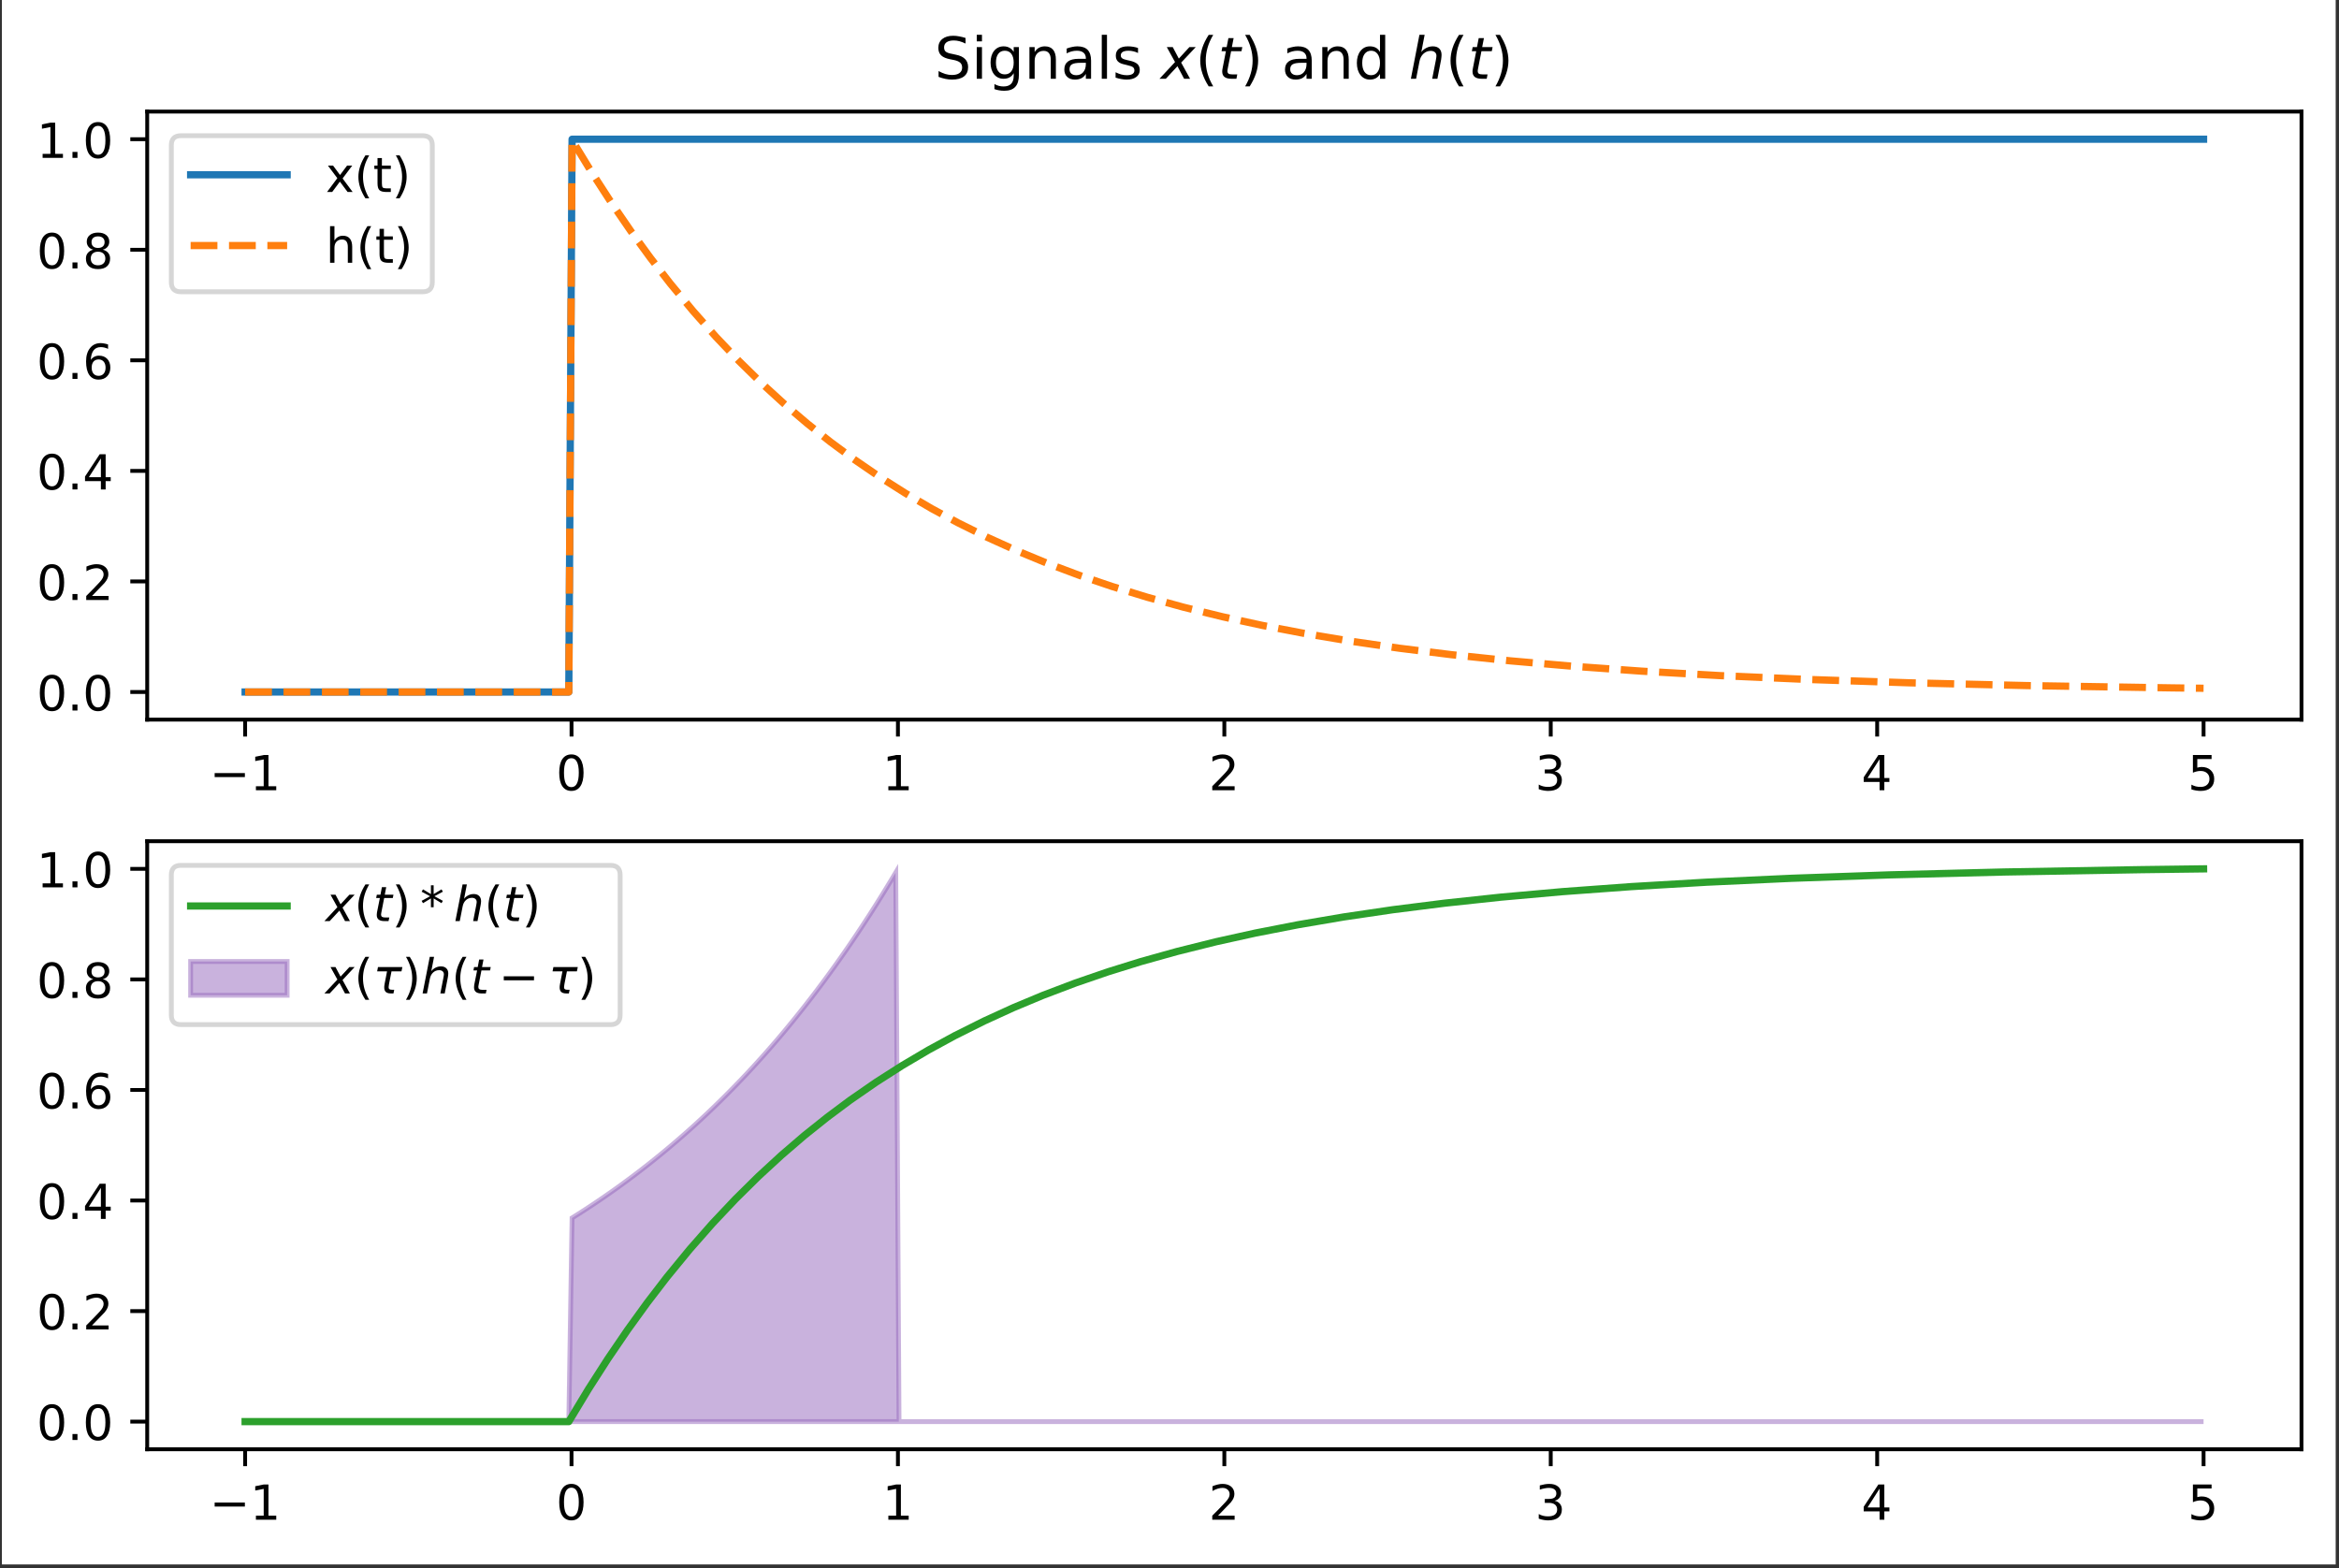 <?xml version="1.0" encoding="UTF-8"?>
<svg xmlns="http://www.w3.org/2000/svg" xmlns:xlink="http://www.w3.org/1999/xlink" width="483.706pt" height="324.272pt" viewBox="0 0 483.706 324.272" version="1.2">
<rect x="0" y="0" width="483.706" height="324.272" fill="#333333" stroke="none"/>
<defs>
<g>
<symbol overflow="visible" id="glyph0-0">
<path style="stroke:none;" d="M 0.5 1.766 L 0.5 -7.047 L 5.484 -7.047 L 5.484 1.766 Z M 1.062 1.203 L 4.938 1.203 L 4.938 -6.484 L 1.062 -6.484 Z M 1.062 1.203 "/>
</symbol>
<symbol overflow="visible" id="glyph0-1">
<path style="stroke:none;" d="M 1.062 -3.547 L 7.312 -3.547 L 7.312 -2.719 L 1.062 -2.719 Z M 1.062 -3.547 "/>
</symbol>
<symbol overflow="visible" id="glyph0-2">
<path style="stroke:none;" d="M 1.234 -0.828 L 2.844 -0.828 L 2.844 -6.375 L 1.094 -6.031 L 1.094 -6.922 L 2.844 -7.281 L 3.828 -7.281 L 3.828 -0.828 L 5.438 -0.828 L 5.438 0 L 1.234 0 Z M 1.234 -0.828 "/>
</symbol>
<symbol overflow="visible" id="glyph0-3">
<path style="stroke:none;" d="M 3.172 -6.625 C 2.66 -6.625 2.273 -6.375 2.016 -5.875 C 1.766 -5.383 1.641 -4.633 1.641 -3.625 C 1.641 -2.633 1.766 -1.891 2.016 -1.391 C 2.273 -0.891 2.66 -0.641 3.172 -0.641 C 3.68 -0.641 4.062 -0.891 4.312 -1.391 C 4.57 -1.891 4.703 -2.633 4.703 -3.625 C 4.703 -4.633 4.57 -5.383 4.312 -5.875 C 4.062 -6.375 3.68 -6.625 3.172 -6.625 Z M 3.172 -7.406 C 3.984 -7.406 4.602 -7.082 5.031 -6.438 C 5.469 -5.789 5.688 -4.852 5.688 -3.625 C 5.688 -2.406 5.469 -1.473 5.031 -0.828 C 4.602 -0.18 3.984 0.141 3.172 0.141 C 2.359 0.141 1.734 -0.18 1.297 -0.828 C 0.867 -1.473 0.656 -2.406 0.656 -3.625 C 0.656 -4.852 0.867 -5.789 1.297 -6.438 C 1.734 -7.082 2.359 -7.406 3.172 -7.406 Z M 3.172 -7.406 "/>
</symbol>
<symbol overflow="visible" id="glyph0-4">
<path style="stroke:none;" d="M 1.922 -0.828 L 5.359 -0.828 L 5.359 0 L 0.734 0 L 0.734 -0.828 C 1.109 -1.211 1.617 -1.727 2.266 -2.375 C 2.91 -3.031 3.312 -3.453 3.469 -3.641 C 3.789 -3.992 4.016 -4.297 4.141 -4.547 C 4.266 -4.797 4.328 -5.035 4.328 -5.266 C 4.328 -5.648 4.191 -5.961 3.922 -6.203 C 3.648 -6.453 3.297 -6.578 2.859 -6.578 C 2.547 -6.578 2.219 -6.523 1.875 -6.422 C 1.531 -6.316 1.164 -6.156 0.781 -5.938 L 0.781 -6.922 C 1.176 -7.086 1.547 -7.207 1.891 -7.281 C 2.234 -7.363 2.551 -7.406 2.844 -7.406 C 3.594 -7.406 4.191 -7.219 4.641 -6.844 C 5.086 -6.469 5.312 -5.961 5.312 -5.328 C 5.312 -5.035 5.254 -4.754 5.141 -4.484 C 5.035 -4.211 4.832 -3.895 4.531 -3.531 C 4.445 -3.438 4.188 -3.164 3.75 -2.719 C 3.32 -2.27 2.711 -1.641 1.922 -0.828 Z M 1.922 -0.828 "/>
</symbol>
<symbol overflow="visible" id="glyph0-5">
<path style="stroke:none;" d="M 4.047 -3.922 C 4.523 -3.816 4.895 -3.602 5.156 -3.281 C 5.414 -2.969 5.547 -2.578 5.547 -2.109 C 5.547 -1.391 5.301 -0.832 4.812 -0.438 C 4.32 -0.051 3.617 0.141 2.703 0.141 C 2.398 0.141 2.086 0.109 1.766 0.047 C 1.441 -0.004 1.109 -0.094 0.766 -0.219 L 0.766 -1.172 C 1.035 -1.016 1.332 -0.895 1.656 -0.812 C 1.977 -0.727 2.316 -0.688 2.672 -0.688 C 3.297 -0.688 3.77 -0.805 4.094 -1.047 C 4.414 -1.297 4.578 -1.648 4.578 -2.109 C 4.578 -2.547 4.426 -2.883 4.125 -3.125 C 3.82 -3.363 3.398 -3.484 2.859 -3.484 L 2.016 -3.484 L 2.016 -4.297 L 2.906 -4.297 C 3.383 -4.297 3.754 -4.391 4.016 -4.578 C 4.273 -4.773 4.406 -5.055 4.406 -5.422 C 4.406 -5.797 4.27 -6.082 4 -6.281 C 3.738 -6.477 3.359 -6.578 2.859 -6.578 C 2.598 -6.578 2.312 -6.547 2 -6.484 C 1.688 -6.43 1.348 -6.344 0.984 -6.219 L 0.984 -7.094 C 1.359 -7.195 1.707 -7.273 2.031 -7.328 C 2.352 -7.379 2.66 -7.406 2.953 -7.406 C 3.703 -7.406 4.289 -7.234 4.719 -6.891 C 5.156 -6.555 5.375 -6.102 5.375 -5.531 C 5.375 -5.125 5.258 -4.781 5.031 -4.5 C 4.801 -4.219 4.473 -4.023 4.047 -3.922 Z M 4.047 -3.922 "/>
</symbol>
<symbol overflow="visible" id="glyph0-6">
<path style="stroke:none;" d="M 3.766 -6.422 L 1.281 -2.531 L 3.766 -2.531 Z M 3.516 -7.281 L 4.75 -7.281 L 4.75 -2.531 L 5.797 -2.531 L 5.797 -1.719 L 4.75 -1.719 L 4.75 0 L 3.766 0 L 3.766 -1.719 L 0.484 -1.719 L 0.484 -2.672 Z M 3.516 -7.281 "/>
</symbol>
<symbol overflow="visible" id="glyph0-7">
<path style="stroke:none;" d="M 1.078 -7.281 L 4.938 -7.281 L 4.938 -6.453 L 1.984 -6.453 L 1.984 -4.672 C 2.117 -4.711 2.258 -4.742 2.406 -4.766 C 2.551 -4.797 2.695 -4.812 2.844 -4.812 C 3.656 -4.812 4.297 -4.586 4.766 -4.141 C 5.242 -3.691 5.484 -3.086 5.484 -2.328 C 5.484 -1.547 5.238 -0.938 4.75 -0.5 C 4.258 -0.07 3.57 0.141 2.688 0.141 C 2.383 0.141 2.07 0.113 1.75 0.062 C 1.438 0.008 1.109 -0.066 0.766 -0.172 L 0.766 -1.156 C 1.055 -1 1.359 -0.879 1.672 -0.797 C 1.984 -0.723 2.316 -0.688 2.672 -0.688 C 3.234 -0.688 3.676 -0.832 4 -1.125 C 4.332 -1.426 4.5 -1.828 4.5 -2.328 C 4.5 -2.836 4.332 -3.238 4 -3.531 C 3.676 -3.832 3.234 -3.984 2.672 -3.984 C 2.398 -3.984 2.133 -3.953 1.875 -3.891 C 1.613 -3.836 1.348 -3.75 1.078 -3.625 Z M 1.078 -7.281 "/>
</symbol>
<symbol overflow="visible" id="glyph0-8">
<path style="stroke:none;" d="M 1.062 -1.234 L 2.094 -1.234 L 2.094 0 L 1.062 0 Z M 1.062 -1.234 "/>
</symbol>
<symbol overflow="visible" id="glyph0-9">
<path style="stroke:none;" d="M 3.297 -4.031 C 2.848 -4.031 2.492 -3.879 2.234 -3.578 C 1.984 -3.273 1.859 -2.859 1.859 -2.328 C 1.859 -1.805 1.984 -1.395 2.234 -1.094 C 2.492 -0.789 2.848 -0.641 3.297 -0.641 C 3.734 -0.641 4.082 -0.789 4.344 -1.094 C 4.602 -1.395 4.734 -1.805 4.734 -2.328 C 4.734 -2.859 4.602 -3.273 4.344 -3.578 C 4.082 -3.879 3.734 -4.031 3.297 -4.031 Z M 5.25 -7.125 L 5.25 -6.219 C 5 -6.332 4.75 -6.422 4.5 -6.484 C 4.25 -6.547 4 -6.578 3.75 -6.578 C 3.102 -6.578 2.609 -6.359 2.266 -5.922 C 1.922 -5.484 1.723 -4.82 1.672 -3.938 C 1.867 -4.219 2.109 -4.43 2.391 -4.578 C 2.68 -4.734 3.004 -4.812 3.359 -4.812 C 4.086 -4.812 4.66 -4.586 5.078 -4.141 C 5.504 -3.703 5.719 -3.098 5.719 -2.328 C 5.719 -1.586 5.492 -0.988 5.047 -0.531 C 4.609 -0.082 4.023 0.141 3.297 0.141 C 2.453 0.141 1.805 -0.18 1.359 -0.828 C 0.922 -1.473 0.703 -2.406 0.703 -3.625 C 0.703 -4.781 0.973 -5.695 1.516 -6.375 C 2.055 -7.062 2.789 -7.406 3.719 -7.406 C 3.957 -7.406 4.203 -7.379 4.453 -7.328 C 4.711 -7.285 4.977 -7.219 5.25 -7.125 Z M 5.25 -7.125 "/>
</symbol>
<symbol overflow="visible" id="glyph0-10">
<path style="stroke:none;" d="M 3.172 -3.453 C 2.703 -3.453 2.332 -3.328 2.062 -3.078 C 1.801 -2.828 1.672 -2.484 1.672 -2.047 C 1.672 -1.609 1.801 -1.266 2.062 -1.016 C 2.332 -0.766 2.703 -0.641 3.172 -0.641 C 3.641 -0.641 4.008 -0.766 4.281 -1.016 C 4.551 -1.266 4.688 -1.609 4.688 -2.047 C 4.688 -2.484 4.551 -2.828 4.281 -3.078 C 4.008 -3.328 3.641 -3.453 3.172 -3.453 Z M 2.188 -3.875 C 1.77 -3.977 1.441 -4.176 1.203 -4.469 C 0.961 -4.758 0.844 -5.113 0.844 -5.531 C 0.844 -6.102 1.051 -6.555 1.469 -6.891 C 1.883 -7.234 2.453 -7.406 3.172 -7.406 C 3.898 -7.406 4.469 -7.234 4.875 -6.891 C 5.289 -6.555 5.5 -6.102 5.5 -5.531 C 5.5 -5.113 5.379 -4.758 5.141 -4.469 C 4.91 -4.176 4.582 -3.977 4.156 -3.875 C 4.633 -3.758 5.004 -3.539 5.266 -3.219 C 5.535 -2.906 5.672 -2.516 5.672 -2.047 C 5.672 -1.336 5.453 -0.797 5.016 -0.422 C 4.586 -0.047 3.973 0.141 3.172 0.141 C 2.367 0.141 1.75 -0.047 1.312 -0.422 C 0.883 -0.797 0.672 -1.336 0.672 -2.047 C 0.672 -2.516 0.805 -2.906 1.078 -3.219 C 1.348 -3.539 1.719 -3.758 2.188 -3.875 Z M 1.828 -5.438 C 1.828 -5.051 1.941 -4.754 2.172 -4.547 C 2.41 -4.336 2.742 -4.234 3.172 -4.234 C 3.598 -4.234 3.93 -4.336 4.172 -4.547 C 4.41 -4.754 4.531 -5.051 4.531 -5.438 C 4.531 -5.812 4.41 -6.102 4.172 -6.312 C 3.93 -6.52 3.598 -6.625 3.172 -6.625 C 2.742 -6.625 2.41 -6.52 2.172 -6.312 C 1.941 -6.102 1.828 -5.812 1.828 -5.438 Z M 1.828 -5.438 "/>
</symbol>
<symbol overflow="visible" id="glyph0-11">
<path style="stroke:none;" d="M 5.484 -5.453 L 3.5 -2.797 L 5.578 0 L 4.531 0 L 2.938 -2.141 L 1.344 0 L 0.281 0 L 2.406 -2.859 L 0.469 -5.453 L 1.531 -5.453 L 2.969 -3.516 L 4.422 -5.453 Z M 5.484 -5.453 "/>
</symbol>
<symbol overflow="visible" id="glyph0-12">
<path style="stroke:none;" d="M 3.094 -7.578 C 2.656 -6.828 2.332 -6.086 2.125 -5.359 C 1.914 -4.629 1.812 -3.891 1.812 -3.141 C 1.812 -2.391 1.914 -1.645 2.125 -0.906 C 2.344 -0.164 2.664 0.57 3.094 1.312 L 2.312 1.312 C 1.82 0.551 1.457 -0.195 1.219 -0.938 C 0.977 -1.676 0.859 -2.41 0.859 -3.141 C 0.859 -3.859 0.977 -4.582 1.219 -5.312 C 1.457 -6.051 1.82 -6.805 2.312 -7.578 Z M 3.094 -7.578 "/>
</symbol>
<symbol overflow="visible" id="glyph0-13">
<path style="stroke:none;" d="M 1.828 -7.016 L 1.828 -5.453 L 3.672 -5.453 L 3.672 -4.766 L 1.828 -4.766 L 1.828 -1.797 C 1.828 -1.348 1.883 -1.062 2 -0.938 C 2.125 -0.812 2.375 -0.75 2.75 -0.75 L 3.672 -0.75 L 3.672 0 L 2.75 0 C 2.062 0 1.582 -0.129 1.312 -0.391 C 1.051 -0.648 0.922 -1.117 0.922 -1.797 L 0.922 -4.766 L 0.266 -4.766 L 0.266 -5.453 L 0.922 -5.453 L 0.922 -7.016 Z M 1.828 -7.016 "/>
</symbol>
<symbol overflow="visible" id="glyph0-14">
<path style="stroke:none;" d="M 0.797 -7.578 L 1.578 -7.578 C 2.066 -6.805 2.43 -6.051 2.672 -5.312 C 2.91 -4.582 3.031 -3.859 3.031 -3.141 C 3.031 -2.41 2.91 -1.676 2.672 -0.938 C 2.43 -0.195 2.066 0.551 1.578 1.312 L 0.797 1.312 C 1.234 0.57 1.555 -0.164 1.766 -0.906 C 1.984 -1.645 2.094 -2.391 2.094 -3.141 C 2.094 -3.891 1.984 -4.629 1.766 -5.359 C 1.555 -6.086 1.234 -6.828 0.797 -7.578 Z M 0.797 -7.578 "/>
</symbol>
<symbol overflow="visible" id="glyph0-15">
<path style="stroke:none;" d="M 5.484 -3.297 L 5.484 0 L 4.578 0 L 4.578 -3.266 C 4.578 -3.785 4.477 -4.172 4.281 -4.422 C 4.082 -4.68 3.781 -4.812 3.375 -4.812 C 2.883 -4.812 2.5 -4.656 2.219 -4.344 C 1.945 -4.039 1.812 -3.625 1.812 -3.094 L 1.812 0 L 0.906 0 L 0.906 -7.578 L 1.812 -7.578 L 1.812 -4.609 C 2.02 -4.941 2.27 -5.188 2.562 -5.344 C 2.852 -5.508 3.191 -5.594 3.578 -5.594 C 4.203 -5.594 4.676 -5.395 5 -5 C 5.32 -4.613 5.484 -4.047 5.484 -3.297 Z M 5.484 -3.297 "/>
</symbol>
<symbol overflow="visible" id="glyph0-16">
<path style="stroke:none;" d="M 4.688 -6.078 L 2.938 -5.141 L 4.688 -4.188 L 4.406 -3.703 L 2.781 -4.688 L 2.781 -2.859 L 2.219 -2.859 L 2.219 -4.688 L 0.578 -3.703 L 0.297 -4.188 L 2.047 -5.141 L 0.297 -6.078 L 0.578 -6.562 L 2.219 -5.578 L 2.219 -7.406 L 2.781 -7.406 L 2.781 -5.578 L 4.406 -6.562 Z M 4.688 -6.078 "/>
</symbol>
<symbol overflow="visible" id="glyph1-0">
<path style="stroke:none;" d="M 0.594 2.109 L 0.594 -8.438 L 6.578 -8.438 L 6.578 2.109 Z M 1.266 1.453 L 5.922 1.453 L 5.922 -7.766 L 1.266 -7.766 Z M 1.266 1.453 "/>
</symbol>
<symbol overflow="visible" id="glyph1-1">
<path style="stroke:none;" d="M 6.406 -8.438 L 6.406 -7.281 C 5.957 -7.5 5.535 -7.66 5.141 -7.766 C 4.742 -7.867 4.359 -7.922 3.984 -7.922 C 3.336 -7.922 2.836 -7.797 2.484 -7.547 C 2.141 -7.297 1.969 -6.941 1.969 -6.484 C 1.969 -6.098 2.082 -5.805 2.312 -5.609 C 2.551 -5.41 2.992 -5.254 3.641 -5.141 L 4.359 -4.984 C 5.234 -4.816 5.879 -4.52 6.297 -4.094 C 6.723 -3.676 6.938 -3.113 6.938 -2.406 C 6.938 -1.562 6.648 -0.922 6.078 -0.484 C 5.516 -0.047 4.688 0.172 3.594 0.172 C 3.176 0.172 2.734 0.125 2.266 0.031 C 1.805 -0.062 1.328 -0.203 0.828 -0.391 L 0.828 -1.594 C 1.305 -1.332 1.773 -1.129 2.234 -0.984 C 2.691 -0.848 3.145 -0.781 3.594 -0.781 C 4.258 -0.781 4.773 -0.91 5.141 -1.172 C 5.516 -1.441 5.703 -1.82 5.703 -2.312 C 5.703 -2.75 5.566 -3.086 5.297 -3.328 C 5.035 -3.566 4.609 -3.75 4.016 -3.875 L 3.297 -4.016 C 2.41 -4.18 1.77 -4.453 1.375 -4.828 C 0.977 -5.203 0.781 -5.723 0.781 -6.391 C 0.781 -7.16 1.051 -7.77 1.594 -8.219 C 2.145 -8.664 2.895 -8.891 3.844 -8.891 C 4.258 -8.891 4.676 -8.848 5.094 -8.766 C 5.52 -8.691 5.957 -8.582 6.406 -8.438 Z M 6.406 -8.438 "/>
</symbol>
<symbol overflow="visible" id="glyph1-2">
<path style="stroke:none;" d="M 1.125 -6.547 L 2.203 -6.547 L 2.203 0 L 1.125 0 Z M 1.125 -9.094 L 2.203 -9.094 L 2.203 -7.734 L 1.125 -7.734 Z M 1.125 -9.094 "/>
</symbol>
<symbol overflow="visible" id="glyph1-3">
<path style="stroke:none;" d="M 5.438 -3.344 C 5.438 -4.125 5.273 -4.727 4.953 -5.156 C 4.629 -5.582 4.176 -5.797 3.594 -5.797 C 3.02 -5.797 2.57 -5.582 2.25 -5.156 C 1.926 -4.727 1.766 -4.125 1.766 -3.344 C 1.766 -2.57 1.926 -1.973 2.25 -1.547 C 2.57 -1.117 3.02 -0.906 3.594 -0.906 C 4.176 -0.906 4.629 -1.117 4.953 -1.547 C 5.273 -1.973 5.438 -2.57 5.438 -3.344 Z M 6.516 -0.812 C 6.516 0.301 6.266 1.129 5.766 1.672 C 5.273 2.211 4.52 2.484 3.5 2.484 C 3.113 2.484 2.754 2.453 2.422 2.391 C 2.086 2.336 1.766 2.254 1.453 2.141 L 1.453 1.094 C 1.766 1.27 2.07 1.395 2.375 1.469 C 2.688 1.551 3.004 1.594 3.328 1.594 C 4.035 1.594 4.562 1.41 4.906 1.047 C 5.258 0.68 5.438 0.125 5.438 -0.625 L 5.438 -1.156 C 5.219 -0.77 4.93 -0.477 4.578 -0.281 C 4.234 -0.094 3.82 0 3.344 0 C 2.539 0 1.891 -0.301 1.391 -0.906 C 0.898 -1.52 0.656 -2.332 0.656 -3.344 C 0.656 -4.363 0.898 -5.176 1.391 -5.781 C 1.891 -6.395 2.539 -6.703 3.344 -6.703 C 3.82 -6.703 4.234 -6.602 4.578 -6.406 C 4.93 -6.219 5.219 -5.93 5.438 -5.547 L 5.438 -6.547 L 6.516 -6.547 Z M 6.516 -0.812 "/>
</symbol>
<symbol overflow="visible" id="glyph1-4">
<path style="stroke:none;" d="M 6.562 -3.953 L 6.562 0 L 5.5 0 L 5.5 -3.922 C 5.5 -4.535 5.375 -4.992 5.125 -5.297 C 4.883 -5.609 4.523 -5.766 4.047 -5.766 C 3.461 -5.766 3.004 -5.578 2.672 -5.203 C 2.336 -4.836 2.172 -4.336 2.172 -3.703 L 2.172 0 L 1.094 0 L 1.094 -6.547 L 2.172 -6.547 L 2.172 -5.531 C 2.422 -5.926 2.719 -6.219 3.062 -6.406 C 3.414 -6.602 3.82 -6.703 4.281 -6.703 C 5.031 -6.703 5.598 -6.469 5.984 -6 C 6.367 -5.539 6.562 -4.859 6.562 -3.953 Z M 6.562 -3.953 "/>
</symbol>
<symbol overflow="visible" id="glyph1-5">
<path style="stroke:none;" d="M 4.109 -3.297 C 3.234 -3.297 2.629 -3.191 2.297 -2.984 C 1.961 -2.785 1.797 -2.445 1.797 -1.969 C 1.797 -1.594 1.922 -1.289 2.172 -1.062 C 2.422 -0.844 2.766 -0.734 3.203 -0.734 C 3.797 -0.734 4.27 -0.941 4.625 -1.359 C 4.988 -1.785 5.172 -2.348 5.172 -3.047 L 5.172 -3.297 Z M 6.25 -3.734 L 6.25 0 L 5.172 0 L 5.172 -1 C 4.922 -0.594 4.613 -0.297 4.25 -0.109 C 3.883 0.078 3.438 0.172 2.906 0.172 C 2.238 0.172 1.707 -0.016 1.312 -0.391 C 0.914 -0.766 0.719 -1.27 0.719 -1.906 C 0.719 -2.645 0.961 -3.195 1.453 -3.562 C 1.953 -3.938 2.691 -4.125 3.672 -4.125 L 5.172 -4.125 L 5.172 -4.234 C 5.172 -4.734 5.008 -5.117 4.688 -5.391 C 4.363 -5.66 3.906 -5.797 3.312 -5.797 C 2.938 -5.797 2.57 -5.75 2.219 -5.656 C 1.863 -5.562 1.523 -5.426 1.203 -5.25 L 1.203 -6.25 C 1.586 -6.395 1.969 -6.504 2.344 -6.578 C 2.719 -6.66 3.078 -6.703 3.422 -6.703 C 4.367 -6.703 5.078 -6.457 5.547 -5.969 C 6.016 -5.477 6.25 -4.734 6.25 -3.734 Z M 6.25 -3.734 "/>
</symbol>
<symbol overflow="visible" id="glyph1-6">
<path style="stroke:none;" d="M 1.125 -9.094 L 2.203 -9.094 L 2.203 0 L 1.125 0 Z M 1.125 -9.094 "/>
</symbol>
<symbol overflow="visible" id="glyph1-7">
<path style="stroke:none;" d="M 5.297 -6.359 L 5.297 -5.328 C 4.992 -5.484 4.676 -5.598 4.344 -5.672 C 4.02 -5.754 3.688 -5.797 3.344 -5.797 C 2.801 -5.797 2.395 -5.711 2.125 -5.547 C 1.863 -5.391 1.734 -5.148 1.734 -4.828 C 1.734 -4.578 1.828 -4.379 2.016 -4.234 C 2.211 -4.086 2.598 -3.953 3.172 -3.828 L 3.547 -3.75 C 4.305 -3.582 4.848 -3.348 5.172 -3.047 C 5.492 -2.754 5.656 -2.344 5.656 -1.812 C 5.656 -1.195 5.41 -0.711 4.922 -0.359 C 4.441 -0.004 3.785 0.172 2.953 0.172 C 2.598 0.172 2.227 0.133 1.844 0.062 C 1.469 0 1.07 -0.098 0.656 -0.234 L 0.656 -1.344 C 1.051 -1.145 1.441 -0.992 1.828 -0.891 C 2.211 -0.785 2.594 -0.734 2.969 -0.734 C 3.477 -0.734 3.867 -0.816 4.141 -0.984 C 4.41 -1.16 4.547 -1.406 4.547 -1.719 C 4.547 -2.008 4.445 -2.234 4.25 -2.391 C 4.051 -2.547 3.617 -2.695 2.953 -2.844 L 2.578 -2.938 C 1.91 -3.07 1.43 -3.285 1.141 -3.578 C 0.848 -3.867 0.703 -4.27 0.703 -4.781 C 0.703 -5.395 0.914 -5.867 1.344 -6.203 C 1.781 -6.535 2.398 -6.703 3.203 -6.703 C 3.598 -6.703 3.973 -6.672 4.328 -6.609 C 4.68 -6.555 5.004 -6.473 5.297 -6.359 Z M 5.297 -6.359 "/>
</symbol>
<symbol overflow="visible" id="glyph1-8">
<path style="stroke:none;" d=""/>
</symbol>
<symbol overflow="visible" id="glyph1-9">
<path style="stroke:none;" d="M 3.719 -9.078 C 3.188 -8.18 2.797 -7.297 2.547 -6.422 C 2.297 -5.547 2.172 -4.656 2.172 -3.75 C 2.172 -2.852 2.297 -1.961 2.547 -1.078 C 2.805 -0.203 3.195 0.68 3.719 1.578 L 2.781 1.578 C 2.195 0.66 1.758 -0.238 1.469 -1.125 C 1.176 -2.008 1.031 -2.883 1.031 -3.75 C 1.031 -4.625 1.172 -5.5 1.453 -6.375 C 1.742 -7.258 2.188 -8.16 2.781 -9.078 Z M 3.719 -9.078 "/>
</symbol>
<symbol overflow="visible" id="glyph1-10">
<path style="stroke:none;" d="M 0.953 -9.078 L 1.891 -9.078 C 2.473 -8.16 2.91 -7.258 3.203 -6.375 C 3.492 -5.5 3.641 -4.625 3.641 -3.75 C 3.641 -2.883 3.492 -2.008 3.203 -1.125 C 2.91 -0.238 2.473 0.66 1.891 1.578 L 0.953 1.578 C 1.473 0.68 1.859 -0.203 2.109 -1.078 C 2.367 -1.961 2.5 -2.852 2.5 -3.75 C 2.5 -4.656 2.367 -5.547 2.109 -6.422 C 1.859 -7.297 1.473 -8.18 0.953 -9.078 Z M 0.953 -9.078 "/>
</symbol>
<symbol overflow="visible" id="glyph1-11">
<path style="stroke:none;" d="M 5.438 -5.547 L 5.438 -9.094 L 6.516 -9.094 L 6.516 0 L 5.438 0 L 5.438 -0.984 C 5.207 -0.586 4.922 -0.297 4.578 -0.109 C 4.234 0.078 3.82 0.172 3.344 0.172 C 2.551 0.172 1.906 -0.141 1.406 -0.766 C 0.906 -1.398 0.656 -2.234 0.656 -3.266 C 0.656 -4.297 0.906 -5.125 1.406 -5.75 C 1.906 -6.383 2.551 -6.703 3.344 -6.703 C 3.82 -6.703 4.234 -6.609 4.578 -6.422 C 4.922 -6.234 5.207 -5.941 5.438 -5.547 Z M 1.766 -3.266 C 1.766 -2.473 1.926 -1.852 2.25 -1.406 C 2.582 -0.957 3.031 -0.734 3.594 -0.734 C 4.164 -0.734 4.613 -0.957 4.938 -1.406 C 5.27 -1.852 5.438 -2.473 5.438 -3.266 C 5.438 -4.055 5.27 -4.676 4.938 -5.125 C 4.613 -5.57 4.164 -5.797 3.594 -5.797 C 3.031 -5.797 2.582 -5.57 2.25 -5.125 C 1.926 -4.676 1.766 -4.055 1.766 -3.266 Z M 1.766 -3.266 "/>
</symbol>
<symbol overflow="visible" id="glyph2-0">
<path style="stroke:none;" d="M 0.594 2.109 L 0.594 -8.438 L 6.578 -8.438 L 6.578 2.109 Z M 1.266 1.453 L 5.922 1.453 L 5.922 -7.766 L 1.266 -7.766 Z M 1.266 1.453 "/>
</symbol>
<symbol overflow="visible" id="glyph2-1">
<path style="stroke:none;" d="M 7.188 -6.547 L 4.172 -3.344 L 6.016 0 L 4.781 0 L 3.406 -2.594 L 1 0 L -0.312 0 L 2.906 -3.453 L 1.203 -6.547 L 2.438 -6.547 L 3.688 -4.172 L 5.875 -6.547 Z M 7.188 -6.547 "/>
</symbol>
<symbol overflow="visible" id="glyph2-2">
<path style="stroke:none;" d="M 5.062 -6.547 L 4.891 -5.703 L 2.75 -5.703 L 2.062 -2.156 C 2.031 -2.02 2.008 -1.906 2 -1.812 C 1.988 -1.727 1.984 -1.66 1.984 -1.609 C 1.984 -1.359 2.055 -1.176 2.203 -1.062 C 2.359 -0.957 2.602 -0.906 2.938 -0.906 L 4.016 -0.906 L 3.844 0 L 2.812 0 C 2.176 0 1.695 -0.125 1.375 -0.375 C 1.062 -0.625 0.906 -1 0.906 -1.5 C 0.906 -1.594 0.91 -1.691 0.922 -1.797 C 0.941 -1.91 0.961 -2.031 0.984 -2.156 L 1.672 -5.703 L 0.766 -5.703 L 0.938 -6.547 L 1.828 -6.547 L 2.188 -8.406 L 3.266 -8.406 L 2.906 -6.547 Z M 5.062 -6.547 "/>
</symbol>
<symbol overflow="visible" id="glyph2-3">
<path style="stroke:none;" d="M 6.672 -3.953 L 5.906 0 L 4.828 0 L 5.594 -3.906 C 5.625 -4.094 5.648 -4.254 5.672 -4.391 C 5.691 -4.535 5.703 -4.648 5.703 -4.734 C 5.703 -5.055 5.598 -5.305 5.391 -5.484 C 5.18 -5.672 4.891 -5.766 4.516 -5.766 C 3.941 -5.766 3.441 -5.566 3.016 -5.172 C 2.598 -4.785 2.328 -4.27 2.203 -3.625 L 1.5 0 L 0.422 0 L 2.188 -9.094 L 3.266 -9.094 L 2.578 -5.516 C 2.848 -5.879 3.191 -6.164 3.609 -6.375 C 4.035 -6.594 4.484 -6.703 4.953 -6.703 C 5.535 -6.703 5.984 -6.547 6.297 -6.234 C 6.609 -5.922 6.766 -5.484 6.766 -4.922 C 6.766 -4.773 6.754 -4.625 6.734 -4.469 C 6.723 -4.312 6.703 -4.141 6.672 -3.953 Z M 6.672 -3.953 "/>
</symbol>
<symbol overflow="visible" id="glyph3-0">
<path style="stroke:none;" d="M 0.5 1.766 L 0.5 -7.047 L 5.484 -7.047 L 5.484 1.766 Z M 1.062 1.203 L 4.938 1.203 L 4.938 -6.484 L 1.062 -6.484 Z M 1.062 1.203 "/>
</symbol>
<symbol overflow="visible" id="glyph3-1">
<path style="stroke:none;" d="M 5.984 -5.453 L 3.484 -2.781 L 5.016 0 L 4 0 L 2.844 -2.172 L 0.828 0 L -0.266 0 L 2.422 -2.875 L 1 -5.453 L 2.031 -5.453 L 3.078 -3.484 L 4.906 -5.453 Z M 5.984 -5.453 "/>
</symbol>
<symbol overflow="visible" id="glyph3-2">
<path style="stroke:none;" d="M 4.219 -5.453 L 4.078 -4.766 L 2.297 -4.766 L 1.719 -1.797 C 1.695 -1.691 1.68 -1.598 1.672 -1.516 C 1.66 -1.441 1.656 -1.383 1.656 -1.344 C 1.656 -1.133 1.719 -0.984 1.844 -0.891 C 1.969 -0.797 2.172 -0.75 2.453 -0.75 L 3.359 -0.75 L 3.203 0 L 2.344 0 C 1.812 0 1.414 -0.102 1.156 -0.312 C 0.895 -0.52 0.766 -0.832 0.766 -1.25 C 0.766 -1.332 0.77 -1.414 0.781 -1.5 C 0.789 -1.594 0.801 -1.691 0.812 -1.797 L 1.406 -4.766 L 0.641 -4.766 L 0.781 -5.453 L 1.531 -5.453 L 1.828 -7.016 L 2.719 -7.016 L 2.422 -5.453 Z M 4.219 -5.453 "/>
</symbol>
<symbol overflow="visible" id="glyph3-3">
<path style="stroke:none;" d="M 5.562 -3.297 L 4.922 0 L 4.016 0 L 4.656 -3.266 C 4.688 -3.41 4.707 -3.539 4.719 -3.656 C 4.738 -3.781 4.75 -3.875 4.75 -3.938 C 4.75 -4.219 4.66 -4.43 4.484 -4.578 C 4.316 -4.734 4.078 -4.812 3.766 -4.812 C 3.285 -4.812 2.867 -4.648 2.516 -4.328 C 2.172 -4.004 1.945 -3.57 1.844 -3.031 L 1.25 0 L 0.344 0 L 1.828 -7.578 L 2.719 -7.578 L 2.141 -4.609 C 2.367 -4.91 2.66 -5.148 3.016 -5.328 C 3.367 -5.504 3.742 -5.594 4.141 -5.594 C 4.617 -5.594 4.988 -5.461 5.25 -5.203 C 5.52 -4.941 5.656 -4.578 5.656 -4.109 C 5.656 -3.984 5.645 -3.852 5.625 -3.719 C 5.613 -3.594 5.594 -3.453 5.562 -3.297 Z M 5.562 -3.297 "/>
</symbol>
<symbol overflow="visible" id="glyph3-4">
<path style="stroke:none;" d="M 3.281 -1 C 3.363 -0.844 3.582 -0.766 3.938 -0.766 L 4.375 -0.766 L 4.219 0 L 3.688 0 C 3.102 0 2.707 -0.156 2.5 -0.469 C 2.289 -0.789 2.254 -1.297 2.391 -1.984 L 2.891 -4.562 L 0.844 -4.562 L 1.016 -5.453 L 6.062 -5.453 L 5.875 -4.562 L 3.812 -4.562 L 3.297 -1.922 C 3.203 -1.453 3.195 -1.145 3.281 -1 Z M 3.281 -1 "/>
</symbol>
</g>
<clipPath id="clip1">
  <path d="M 0.395 0 L 483.02 0 L 483.02 323.547 L 0.395 323.547 Z M 0.395 0 "/>
</clipPath>
<clipPath id="clip2">
  <path d="M 36 174.008 L 470 174.008 L 470 299.727 L 36 299.727 Z M 36 174.008 "/>
</clipPath>
</defs>
<g id="surface1">
<g clip-path="url(#clip1)" clip-rule="nonzero">
<path style=" stroke:none;fill-rule:nonzero;fill:rgb(100%,100%,100%);fill-opacity:1;" d="M 0.395 323.547 L 483.02 323.547 L 483.02 0 L 0.395 0 Z M 0.395 323.547 "/>
</g>
<path style=" stroke:none;fill-rule:nonzero;fill:rgb(100%,100%,100%);fill-opacity:1;" d="M 30.434 148.867 L 475.836 148.867 L 475.836 23.148 L 30.434 23.148 Z M 30.434 148.867 "/>
<path style="fill:none;stroke-width:0.8;stroke-linecap:butt;stroke-linejoin:round;stroke:rgb(0%,0%,0%);stroke-opacity:1;stroke-miterlimit:10;" d="M 50.397 175.07 L 50.397 171.57 " transform="matrix(0.998,0,0,-0.998,0.395,323.545)"/>
<g style="fill:rgb(0%,0%,0%);fill-opacity:1;">
  <use xlink:href="#glyph0-1" x="43.329" y="163.427"/>
  <use xlink:href="#glyph0-2" x="51.69" y="163.427"/>
</g>
<path style="fill:none;stroke-width:0.8;stroke-linecap:butt;stroke-linejoin:round;stroke:rgb(0%,0%,0%);stroke-opacity:1;stroke-miterlimit:10;" d="M 118.033 175.07 L 118.033 171.57 " transform="matrix(0.998,0,0,-0.998,0.395,323.545)"/>
<g style="fill:rgb(0%,0%,0%);fill-opacity:1;">
  <use xlink:href="#glyph0-3" x="114.992" y="163.427"/>
</g>
<path style="fill:none;stroke-width:0.8;stroke-linecap:butt;stroke-linejoin:round;stroke:rgb(0%,0%,0%);stroke-opacity:1;stroke-miterlimit:10;" d="M 185.669 175.07 L 185.669 171.57 " transform="matrix(0.998,0,0,-0.998,0.395,323.545)"/>
<g style="fill:rgb(0%,0%,0%);fill-opacity:1;">
  <use xlink:href="#glyph0-2" x="182.477" y="163.427"/>
</g>
<path style="fill:none;stroke-width:0.8;stroke-linecap:butt;stroke-linejoin:round;stroke:rgb(0%,0%,0%);stroke-opacity:1;stroke-miterlimit:10;" d="M 253.305 175.07 L 253.305 171.57 " transform="matrix(0.998,0,0,-0.998,0.395,323.545)"/>
<g style="fill:rgb(0%,0%,0%);fill-opacity:1;">
  <use xlink:href="#glyph0-4" x="249.961" y="163.427"/>
</g>
<path style="fill:none;stroke-width:0.8;stroke-linecap:butt;stroke-linejoin:round;stroke:rgb(0%,0%,0%);stroke-opacity:1;stroke-miterlimit:10;" d="M 320.941 175.07 L 320.941 171.57 " transform="matrix(0.998,0,0,-0.998,0.395,323.545)"/>
<g style="fill:rgb(0%,0%,0%);fill-opacity:1;">
  <use xlink:href="#glyph0-5" x="317.446" y="163.427"/>
</g>
<path style="fill:none;stroke-width:0.8;stroke-linecap:butt;stroke-linejoin:round;stroke:rgb(0%,0%,0%);stroke-opacity:1;stroke-miterlimit:10;" d="M 388.581 175.07 L 388.581 171.57 " transform="matrix(0.998,0,0,-0.998,0.395,323.545)"/>
<g style="fill:rgb(0%,0%,0%);fill-opacity:1;">
  <use xlink:href="#glyph0-6" x="384.931" y="163.427"/>
</g>
<path style="fill:none;stroke-width:0.8;stroke-linecap:butt;stroke-linejoin:round;stroke:rgb(0%,0%,0%);stroke-opacity:1;stroke-miterlimit:10;" d="M 456.217 175.07 L 456.217 171.57 " transform="matrix(0.998,0,0,-0.998,0.395,323.545)"/>
<g style="fill:rgb(0%,0%,0%);fill-opacity:1;">
  <use xlink:href="#glyph0-7" x="452.416" y="163.427"/>
</g>
<path style="fill:none;stroke-width:0.8;stroke-linecap:butt;stroke-linejoin:round;stroke:rgb(0%,0%,0%);stroke-opacity:1;stroke-miterlimit:10;" d="M 30.106 180.798 L 26.606 180.798 " transform="matrix(0.998,0,0,-0.998,0.395,323.545)"/>
<g style="fill:rgb(0%,0%,0%);fill-opacity:1;">
  <use xlink:href="#glyph0-3" x="7.579" y="146.94"/>
  <use xlink:href="#glyph0-8" x="13.925" y="146.94"/>
  <use xlink:href="#glyph0-3" x="17.098" y="146.94"/>
</g>
<path style="fill:none;stroke-width:0.8;stroke-linecap:butt;stroke-linejoin:round;stroke:rgb(0%,0%,0%);stroke-opacity:1;stroke-miterlimit:10;" d="M 30.106 203.709 L 26.606 203.709 " transform="matrix(0.998,0,0,-0.998,0.395,323.545)"/>
<g style="fill:rgb(0%,0%,0%);fill-opacity:1;">
  <use xlink:href="#glyph0-3" x="7.579" y="124.082"/>
  <use xlink:href="#glyph0-8" x="13.925" y="124.082"/>
  <use xlink:href="#glyph0-4" x="17.098" y="124.082"/>
</g>
<path style="fill:none;stroke-width:0.8;stroke-linecap:butt;stroke-linejoin:round;stroke:rgb(0%,0%,0%);stroke-opacity:1;stroke-miterlimit:10;" d="M 30.106 226.616 L 26.606 226.616 " transform="matrix(0.998,0,0,-0.998,0.395,323.545)"/>
<g style="fill:rgb(0%,0%,0%);fill-opacity:1;">
  <use xlink:href="#glyph0-3" x="7.579" y="101.224"/>
  <use xlink:href="#glyph0-8" x="13.925" y="101.224"/>
  <use xlink:href="#glyph0-6" x="17.098" y="101.224"/>
</g>
<path style="fill:none;stroke-width:0.8;stroke-linecap:butt;stroke-linejoin:round;stroke:rgb(0%,0%,0%);stroke-opacity:1;stroke-miterlimit:10;" d="M 30.106 249.526 L 26.606 249.526 " transform="matrix(0.998,0,0,-0.998,0.395,323.545)"/>
<g style="fill:rgb(0%,0%,0%);fill-opacity:1;">
  <use xlink:href="#glyph0-3" x="7.579" y="78.366"/>
  <use xlink:href="#glyph0-8" x="13.925" y="78.366"/>
  <use xlink:href="#glyph0-9" x="17.098" y="78.366"/>
</g>
<path style="fill:none;stroke-width:0.8;stroke-linecap:butt;stroke-linejoin:round;stroke:rgb(0%,0%,0%);stroke-opacity:1;stroke-miterlimit:10;" d="M 30.106 272.437 L 26.606 272.437 " transform="matrix(0.998,0,0,-0.998,0.395,323.545)"/>
<g style="fill:rgb(0%,0%,0%);fill-opacity:1;">
  <use xlink:href="#glyph0-3" x="7.579" y="55.509"/>
  <use xlink:href="#glyph0-8" x="13.925" y="55.509"/>
  <use xlink:href="#glyph0-10" x="17.098" y="55.509"/>
</g>
<path style="fill:none;stroke-width:0.8;stroke-linecap:butt;stroke-linejoin:round;stroke:rgb(0%,0%,0%);stroke-opacity:1;stroke-miterlimit:10;" d="M 30.106 295.344 L 26.606 295.344 " transform="matrix(0.998,0,0,-0.998,0.395,323.545)"/>
<g style="fill:rgb(0%,0%,0%);fill-opacity:1;">
  <use xlink:href="#glyph0-2" x="7.579" y="32.651"/>
  <use xlink:href="#glyph0-8" x="13.925" y="32.651"/>
  <use xlink:href="#glyph0-3" x="17.098" y="32.651"/>
</g>
<path style="fill:none;stroke-width:1.5;stroke-linecap:square;stroke-linejoin:round;stroke:rgb(12.157%,46.666%,70.587%);stroke-opacity:1;stroke-miterlimit:10;" d="M 50.397 180.798 L 117.469 180.798 L 118.147 295.344 L 456.217 295.344 " transform="matrix(0.998,0,0,-0.998,0.395,323.545)"/>
<path style="fill:none;stroke-width:1.5;stroke-linecap:butt;stroke-linejoin:round;stroke:rgb(100%,49.803%,5.49%);stroke-opacity:1;stroke-dasharray:5.55,2.4;stroke-miterlimit:10;" d="M 50.397 180.798 L 117.469 180.798 L 118.147 295.152 L 122.211 288.485 L 126.278 282.201 L 130.342 276.285 L 134.406 270.718 L 138.47 265.472 L 143.215 259.741 L 147.956 254.393 L 152.697 249.409 L 157.442 244.766 L 162.183 240.432 L 166.924 236.395 L 171.669 232.629 L 176.41 229.121 L 181.832 225.398 L 187.251 221.965 L 192.669 218.793 L 198.091 215.869 L 204.187 212.846 L 210.287 210.082 L 216.382 207.557 L 223.159 205.009 L 229.932 202.699 L 237.387 200.416 L 244.837 198.369 L 252.968 196.38 L 261.096 194.614 L 269.905 192.927 L 279.391 191.341 L 289.55 189.869 L 300.391 188.526 L 312.586 187.25 L 325.459 186.134 L 339.686 185.12 L 355.945 184.196 L 374.24 183.394 L 395.24 182.701 L 419.631 182.125 L 449.44 181.652 L 456.217 181.569 " transform="matrix(0.998,0,0,-0.998,0.395,323.545)"/>
<path style="fill:none;stroke-width:0.8;stroke-linecap:square;stroke-linejoin:miter;stroke:rgb(0%,0%,0%);stroke-opacity:1;stroke-miterlimit:10;" d="M 30.106 175.07 L 30.106 301.071 " transform="matrix(0.998,0,0,-0.998,0.395,323.545)"/>
<path style="fill:none;stroke-width:0.8;stroke-linecap:square;stroke-linejoin:miter;stroke:rgb(0%,0%,0%);stroke-opacity:1;stroke-miterlimit:10;" d="M 476.508 175.07 L 476.508 301.071 " transform="matrix(0.998,0,0,-0.998,0.395,323.545)"/>
<path style="fill:none;stroke-width:0.8;stroke-linecap:square;stroke-linejoin:miter;stroke:rgb(0%,0%,0%);stroke-opacity:1;stroke-miterlimit:10;" d="M 30.106 175.07 L 476.508 175.07 " transform="matrix(0.998,0,0,-0.998,0.395,323.545)"/>
<path style="fill:none;stroke-width:0.8;stroke-linecap:square;stroke-linejoin:miter;stroke:rgb(0%,0%,0%);stroke-opacity:1;stroke-miterlimit:10;" d="M 30.106 301.071 L 476.508 301.071 " transform="matrix(0.998,0,0,-0.998,0.395,323.545)"/>
<g style="fill:rgb(0%,0%,0%);fill-opacity:1;">
  <use xlink:href="#glyph1-1" x="193.268" y="16.288"/>
</g>
<g style="fill:rgb(0%,0%,0%);fill-opacity:1;">
  <use xlink:href="#glyph1-2" x="200.869" y="16.288"/>
</g>
<g style="fill:rgb(0%,0%,0%);fill-opacity:1;">
  <use xlink:href="#glyph1-3" x="204.195" y="16.288"/>
</g>
<g style="fill:rgb(0%,0%,0%);fill-opacity:1;">
  <use xlink:href="#glyph1-4" x="211.795" y="16.288"/>
</g>
<g style="fill:rgb(0%,0%,0%);fill-opacity:1;">
  <use xlink:href="#glyph1-5" x="219.384" y="16.288"/>
</g>
<g style="fill:rgb(0%,0%,0%);fill-opacity:1;">
  <use xlink:href="#glyph1-6" x="226.721" y="16.288"/>
</g>
<g style="fill:rgb(0%,0%,0%);fill-opacity:1;">
  <use xlink:href="#glyph1-7" x="230.047" y="16.288"/>
</g>
<g style="fill:rgb(0%,0%,0%);fill-opacity:1;">
  <use xlink:href="#glyph1-8" x="236.285" y="16.288"/>
</g>
<g style="fill:rgb(0%,0%,0%);fill-opacity:1;">
  <use xlink:href="#glyph2-1" x="240.091" y="16.288"/>
</g>
<g style="fill:rgb(0%,0%,0%);fill-opacity:1;">
  <use xlink:href="#glyph1-9" x="247.177" y="16.288"/>
</g>
<g style="fill:rgb(0%,0%,0%);fill-opacity:1;">
  <use xlink:href="#glyph2-2" x="251.848" y="16.288"/>
</g>
<g style="fill:rgb(0%,0%,0%);fill-opacity:1;">
  <use xlink:href="#glyph1-10" x="256.542" y="16.288"/>
</g>
<g style="fill:rgb(0%,0%,0%);fill-opacity:1;">
  <use xlink:href="#glyph1-8" x="261.214" y="16.288"/>
</g>
<g style="fill:rgb(0%,0%,0%);fill-opacity:1;">
  <use xlink:href="#glyph1-5" x="265.019" y="16.288"/>
</g>
<g style="fill:rgb(0%,0%,0%);fill-opacity:1;">
  <use xlink:href="#glyph1-4" x="272.357" y="16.288"/>
</g>
<g style="fill:rgb(0%,0%,0%);fill-opacity:1;">
  <use xlink:href="#glyph1-11" x="279.945" y="16.288"/>
</g>
<g style="fill:rgb(0%,0%,0%);fill-opacity:1;">
  <use xlink:href="#glyph1-8" x="287.545" y="16.288"/>
</g>
<g style="fill:rgb(0%,0%,0%);fill-opacity:1;">
  <use xlink:href="#glyph2-3" x="291.351" y="16.288"/>
</g>
<g style="fill:rgb(0%,0%,0%);fill-opacity:1;">
  <use xlink:href="#glyph1-9" x="298.939" y="16.288"/>
</g>
<g style="fill:rgb(0%,0%,0%);fill-opacity:1;">
  <use xlink:href="#glyph2-2" x="303.611" y="16.288"/>
</g>
<g style="fill:rgb(0%,0%,0%);fill-opacity:1;">
  <use xlink:href="#glyph1-10" x="308.305" y="16.288"/>
</g>
<path style="fill-rule:nonzero;fill:rgb(100%,100%,100%);fill-opacity:0.8;stroke-width:1;stroke-linecap:butt;stroke-linejoin:miter;stroke:rgb(79.999%,79.999%,79.999%);stroke-opacity:0.8;stroke-miterlimit:10;" d="M 37.106 263.73 L 87.183 263.73 C 88.518 263.73 89.183 264.396 89.183 265.727 L 89.183 294.071 C 89.183 295.406 88.518 296.072 87.183 296.072 L 37.106 296.072 C 35.775 296.072 35.105 295.406 35.105 294.071 L 35.105 265.727 C 35.105 264.396 35.775 263.73 37.106 263.73 Z M 37.106 263.73 " transform="matrix(0.998,0,0,-0.998,0.395,323.545)"/>
<path style="fill:none;stroke-width:1.5;stroke-linecap:square;stroke-linejoin:round;stroke:rgb(12.157%,46.666%,70.587%);stroke-opacity:1;stroke-miterlimit:10;" d="M 39.106 287.98 L 59.104 287.98 " transform="matrix(0.998,0,0,-0.998,0.395,323.545)"/>
<g style="fill:rgb(0%,0%,0%);fill-opacity:1;">
  <use xlink:href="#glyph0-11" x="67.351" y="39.705"/>
  <use xlink:href="#glyph0-12" x="73.258" y="39.705"/>
  <use xlink:href="#glyph0-13" x="77.149" y="39.705"/>
  <use xlink:href="#glyph0-14" x="81.06" y="39.705"/>
</g>
<path style="fill:none;stroke-width:1.5;stroke-linecap:butt;stroke-linejoin:round;stroke:rgb(100%,49.803%,5.49%);stroke-opacity:1;stroke-dasharray:5.55,2.4;stroke-miterlimit:10;" d="M 39.106 273.306 L 59.104 273.306 " transform="matrix(0.998,0,0,-0.998,0.395,323.545)"/>
<g style="fill:rgb(0%,0%,0%);fill-opacity:1;">
  <use xlink:href="#glyph0-15" x="67.351" y="54.344"/>
  <use xlink:href="#glyph0-12" x="73.677" y="54.344"/>
  <use xlink:href="#glyph0-13" x="77.568" y="54.344"/>
  <use xlink:href="#glyph0-14" x="81.479" y="54.344"/>
</g>
<path style=" stroke:none;fill-rule:nonzero;fill:rgb(100%,100%,100%);fill-opacity:1;" d="M 30.434 299.727 L 475.836 299.727 L 475.836 174.008 L 30.434 174.008 Z M 30.434 299.727 "/>
<path style=" stroke:none;fill-rule:nonzero;fill:rgb(58.038%,40.392%,74.117%);fill-opacity:0.5;" d="M 50.68 294.012 L 117.602 294.012 L 118.277 251.898 L 119.629 251.047 L 120.305 250.613 L 120.98 250.176 L 121.656 249.734 L 122.332 249.289 L 123.008 248.84 L 124.359 247.926 L 125.035 247.461 L 125.711 246.992 L 126.391 246.52 L 127.742 245.559 L 128.418 245.07 L 129.094 244.578 L 130.445 243.578 L 131.121 243.07 L 132.473 242.039 L 133.148 241.516 L 133.824 240.988 L 134.5 240.453 L 135.176 239.914 L 136.527 238.82 L 137.879 237.703 L 138.555 237.137 L 139.23 236.562 L 139.91 235.984 L 140.586 235.398 L 141.262 234.809 L 141.938 234.215 L 142.613 233.613 L 143.289 233.004 L 143.965 232.391 L 144.641 231.77 L 145.316 231.145 L 145.992 230.512 L 146.668 229.871 L 147.344 229.227 L 148.02 228.574 L 148.695 227.914 L 149.371 227.25 L 150.047 226.578 L 150.723 225.898 L 151.398 225.211 L 152.074 224.52 L 152.75 223.82 L 153.43 223.113 L 154.105 222.398 L 154.781 221.68 L 155.457 220.949 L 156.133 220.215 L 156.809 219.473 L 157.484 218.723 L 158.16 217.965 L 158.836 217.199 L 159.512 216.426 L 160.188 215.645 L 160.863 214.855 L 161.539 214.059 L 162.215 213.254 L 162.891 212.438 L 163.566 211.617 L 164.242 210.789 L 164.918 209.949 L 165.594 209.105 L 166.27 208.25 L 166.945 207.387 L 167.625 206.516 L 168.301 205.633 L 168.977 204.742 L 169.652 203.844 L 170.328 202.938 L 171.004 202.02 L 171.68 201.094 L 172.355 200.16 L 173.031 199.215 L 173.707 198.262 L 174.383 197.297 L 175.059 196.324 L 175.734 195.34 L 176.41 194.344 L 177.086 193.344 L 177.762 192.328 L 178.438 191.305 L 179.113 190.27 L 179.789 189.227 L 180.465 188.172 L 181.145 187.105 L 181.82 186.031 L 182.496 184.941 L 183.172 183.844 L 183.848 182.734 L 184.523 181.617 L 185.199 180.484 L 185.875 294.012 L 455.59 294.012 Z M 50.68 294.012 "/>
<g clip-path="url(#clip2)" clip-rule="nonzero">
<path style="fill:none;stroke-width:1;stroke-linecap:butt;stroke-linejoin:miter;stroke:rgb(58.038%,40.392%,74.117%);stroke-opacity:0.5;stroke-miterlimit:10;" d="M 50.397 29.6 L 117.469 29.6 L 118.147 71.808 L 119.501 72.661 L 120.179 73.096 L 120.856 73.534 L 121.533 73.977 L 122.211 74.423 L 122.888 74.873 L 124.242 75.789 L 124.92 76.255 L 125.597 76.725 L 126.278 77.199 L 127.633 78.162 L 128.31 78.651 L 128.987 79.145 L 130.342 80.147 L 131.019 80.656 L 132.374 81.689 L 133.051 82.214 L 133.729 82.742 L 134.406 83.279 L 135.083 83.819 L 136.438 84.915 L 137.792 86.035 L 138.47 86.603 L 139.147 87.178 L 139.828 87.758 L 140.505 88.345 L 141.183 88.936 L 141.86 89.531 L 142.537 90.134 L 143.215 90.745 L 143.892 91.359 L 144.569 91.982 L 145.247 92.608 L 145.924 93.243 L 146.601 93.885 L 147.278 94.531 L 147.956 95.184 L 148.633 95.846 L 149.31 96.512 L 149.988 97.185 L 150.665 97.866 L 151.342 98.555 L 152.02 99.248 L 152.697 99.949 L 153.378 100.658 L 154.055 101.374 L 154.733 102.094 L 155.41 102.827 L 156.087 103.563 L 156.765 104.306 L 157.442 105.058 L 158.119 105.818 L 158.796 106.585 L 159.474 107.36 L 160.151 108.143 L 160.828 108.934 L 161.506 109.733 L 162.183 110.539 L 162.86 111.357 L 163.537 112.18 L 164.215 113.01 L 164.892 113.851 L 165.569 114.697 L 166.247 115.554 L 166.924 116.419 L 167.605 117.293 L 168.283 118.177 L 168.96 119.07 L 169.637 119.97 L 170.314 120.879 L 170.992 121.799 L 171.669 122.727 L 172.346 123.662 L 173.024 124.61 L 173.701 125.565 L 174.378 126.532 L 175.055 127.507 L 175.733 128.493 L 176.41 129.492 L 177.087 130.494 L 177.765 131.512 L 178.442 132.538 L 179.119 133.575 L 179.797 134.62 L 180.474 135.677 L 181.155 136.746 L 181.832 137.823 L 182.51 138.915 L 183.187 140.015 L 183.864 141.127 L 184.542 142.247 L 185.219 143.382 L 185.896 29.6 L 456.217 29.6 Z M 50.397 29.6 " transform="matrix(0.998,0,0,-0.998,0.395,323.545)"/>
</g>
<path style="fill:none;stroke-width:0.8;stroke-linecap:butt;stroke-linejoin:round;stroke:rgb(0%,0%,0%);stroke-opacity:1;stroke-miterlimit:10;" d="M 50.397 23.872 L 50.397 20.372 " transform="matrix(0.998,0,0,-0.998,0.395,323.545)"/>
<g style="fill:rgb(0%,0%,0%);fill-opacity:1;">
  <use xlink:href="#glyph0-1" x="43.329" y="314.288"/>
  <use xlink:href="#glyph0-2" x="51.69" y="314.288"/>
</g>
<path style="fill:none;stroke-width:0.8;stroke-linecap:butt;stroke-linejoin:round;stroke:rgb(0%,0%,0%);stroke-opacity:1;stroke-miterlimit:10;" d="M 118.033 23.872 L 118.033 20.372 " transform="matrix(0.998,0,0,-0.998,0.395,323.545)"/>
<g style="fill:rgb(0%,0%,0%);fill-opacity:1;">
  <use xlink:href="#glyph0-3" x="114.992" y="314.288"/>
</g>
<path style="fill:none;stroke-width:0.8;stroke-linecap:butt;stroke-linejoin:round;stroke:rgb(0%,0%,0%);stroke-opacity:1;stroke-miterlimit:10;" d="M 185.669 23.872 L 185.669 20.372 " transform="matrix(0.998,0,0,-0.998,0.395,323.545)"/>
<g style="fill:rgb(0%,0%,0%);fill-opacity:1;">
  <use xlink:href="#glyph0-2" x="182.477" y="314.288"/>
</g>
<path style="fill:none;stroke-width:0.8;stroke-linecap:butt;stroke-linejoin:round;stroke:rgb(0%,0%,0%);stroke-opacity:1;stroke-miterlimit:10;" d="M 253.305 23.872 L 253.305 20.372 " transform="matrix(0.998,0,0,-0.998,0.395,323.545)"/>
<g style="fill:rgb(0%,0%,0%);fill-opacity:1;">
  <use xlink:href="#glyph0-4" x="249.961" y="314.288"/>
</g>
<path style="fill:none;stroke-width:0.8;stroke-linecap:butt;stroke-linejoin:round;stroke:rgb(0%,0%,0%);stroke-opacity:1;stroke-miterlimit:10;" d="M 320.941 23.872 L 320.941 20.372 " transform="matrix(0.998,0,0,-0.998,0.395,323.545)"/>
<g style="fill:rgb(0%,0%,0%);fill-opacity:1;">
  <use xlink:href="#glyph0-5" x="317.446" y="314.288"/>
</g>
<path style="fill:none;stroke-width:0.8;stroke-linecap:butt;stroke-linejoin:round;stroke:rgb(0%,0%,0%);stroke-opacity:1;stroke-miterlimit:10;" d="M 388.581 23.872 L 388.581 20.372 " transform="matrix(0.998,0,0,-0.998,0.395,323.545)"/>
<g style="fill:rgb(0%,0%,0%);fill-opacity:1;">
  <use xlink:href="#glyph0-6" x="384.931" y="314.288"/>
</g>
<path style="fill:none;stroke-width:0.8;stroke-linecap:butt;stroke-linejoin:round;stroke:rgb(0%,0%,0%);stroke-opacity:1;stroke-miterlimit:10;" d="M 456.217 23.872 L 456.217 20.372 " transform="matrix(0.998,0,0,-0.998,0.395,323.545)"/>
<g style="fill:rgb(0%,0%,0%);fill-opacity:1;">
  <use xlink:href="#glyph0-7" x="452.416" y="314.288"/>
</g>
<path style="fill:none;stroke-width:0.8;stroke-linecap:butt;stroke-linejoin:round;stroke:rgb(0%,0%,0%);stroke-opacity:1;stroke-miterlimit:10;" d="M 30.106 29.6 L 26.606 29.6 " transform="matrix(0.998,0,0,-0.998,0.395,323.545)"/>
<g style="fill:rgb(0%,0%,0%);fill-opacity:1;">
  <use xlink:href="#glyph0-3" x="7.579" y="297.801"/>
  <use xlink:href="#glyph0-8" x="13.925" y="297.801"/>
  <use xlink:href="#glyph0-3" x="17.098" y="297.801"/>
</g>
<path style="fill:none;stroke-width:0.8;stroke-linecap:butt;stroke-linejoin:round;stroke:rgb(0%,0%,0%);stroke-opacity:1;stroke-miterlimit:10;" d="M 30.106 52.507 L 26.606 52.507 " transform="matrix(0.998,0,0,-0.998,0.395,323.545)"/>
<g style="fill:rgb(0%,0%,0%);fill-opacity:1;">
  <use xlink:href="#glyph0-3" x="7.579" y="274.943"/>
  <use xlink:href="#glyph0-8" x="13.925" y="274.943"/>
  <use xlink:href="#glyph0-4" x="17.098" y="274.943"/>
</g>
<path style="fill:none;stroke-width:0.8;stroke-linecap:butt;stroke-linejoin:round;stroke:rgb(0%,0%,0%);stroke-opacity:1;stroke-miterlimit:10;" d="M 30.106 75.417 L 26.606 75.417 " transform="matrix(0.998,0,0,-0.998,0.395,323.545)"/>
<g style="fill:rgb(0%,0%,0%);fill-opacity:1;">
  <use xlink:href="#glyph0-3" x="7.579" y="252.085"/>
  <use xlink:href="#glyph0-8" x="13.925" y="252.085"/>
  <use xlink:href="#glyph0-6" x="17.098" y="252.085"/>
</g>
<path style="fill:none;stroke-width:0.8;stroke-linecap:butt;stroke-linejoin:round;stroke:rgb(0%,0%,0%);stroke-opacity:1;stroke-miterlimit:10;" d="M 30.106 98.328 L 26.606 98.328 " transform="matrix(0.998,0,0,-0.998,0.395,323.545)"/>
<g style="fill:rgb(0%,0%,0%);fill-opacity:1;">
  <use xlink:href="#glyph0-3" x="7.579" y="229.228"/>
  <use xlink:href="#glyph0-8" x="13.925" y="229.228"/>
  <use xlink:href="#glyph0-9" x="17.098" y="229.228"/>
</g>
<path style="fill:none;stroke-width:0.8;stroke-linecap:butt;stroke-linejoin:round;stroke:rgb(0%,0%,0%);stroke-opacity:1;stroke-miterlimit:10;" d="M 30.106 121.235 L 26.606 121.235 " transform="matrix(0.998,0,0,-0.998,0.395,323.545)"/>
<g style="fill:rgb(0%,0%,0%);fill-opacity:1;">
  <use xlink:href="#glyph0-3" x="7.579" y="206.37"/>
  <use xlink:href="#glyph0-8" x="13.925" y="206.37"/>
  <use xlink:href="#glyph0-10" x="17.098" y="206.37"/>
</g>
<path style="fill:none;stroke-width:0.8;stroke-linecap:butt;stroke-linejoin:round;stroke:rgb(0%,0%,0%);stroke-opacity:1;stroke-miterlimit:10;" d="M 30.106 144.146 L 26.606 144.146 " transform="matrix(0.998,0,0,-0.998,0.395,323.545)"/>
<g style="fill:rgb(0%,0%,0%);fill-opacity:1;">
  <use xlink:href="#glyph0-2" x="7.579" y="183.512"/>
  <use xlink:href="#glyph0-8" x="13.925" y="183.512"/>
  <use xlink:href="#glyph0-3" x="17.098" y="183.512"/>
</g>
<path style="fill:none;stroke-width:1.5;stroke-linecap:square;stroke-linejoin:round;stroke:rgb(17.255%,62.744%,17.255%);stroke-opacity:1;stroke-miterlimit:10;" d="M 50.397 29.6 L 117.469 29.6 L 121.533 36.326 L 125.597 42.66 L 129.665 48.623 L 133.729 54.241 L 137.792 59.53 L 142.537 65.313 L 147.278 70.704 L 152.02 75.727 L 156.765 80.413 L 161.506 84.778 L 166.247 88.854 L 170.992 92.647 L 175.733 96.187 L 181.155 99.941 L 186.573 103.402 L 191.992 106.601 L 197.414 109.553 L 203.51 112.598 L 209.609 115.386 L 215.705 117.931 L 222.482 120.503 L 229.255 122.828 L 236.032 124.935 L 243.482 127.017 L 251.614 129.045 L 259.741 130.842 L 268.55 132.561 L 278.036 134.178 L 288.196 135.677 L 299.036 137.044 L 310.554 138.277 L 323.427 139.428 L 337.654 140.469 L 353.236 141.382 L 370.85 142.192 L 391.176 142.901 L 414.89 143.496 L 443.344 143.981 L 456.217 144.146 " transform="matrix(0.998,0,0,-0.998,0.395,323.545)"/>
<path style="fill:none;stroke-width:0.8;stroke-linecap:square;stroke-linejoin:miter;stroke:rgb(0%,0%,0%);stroke-opacity:1;stroke-miterlimit:10;" d="M 30.106 23.872 L 30.106 149.873 " transform="matrix(0.998,0,0,-0.998,0.395,323.545)"/>
<path style="fill:none;stroke-width:0.8;stroke-linecap:square;stroke-linejoin:miter;stroke:rgb(0%,0%,0%);stroke-opacity:1;stroke-miterlimit:10;" d="M 476.508 23.872 L 476.508 149.873 " transform="matrix(0.998,0,0,-0.998,0.395,323.545)"/>
<path style="fill:none;stroke-width:0.8;stroke-linecap:square;stroke-linejoin:miter;stroke:rgb(0%,0%,0%);stroke-opacity:1;stroke-miterlimit:10;" d="M 30.106 23.872 L 476.508 23.872 " transform="matrix(0.998,0,0,-0.998,0.395,323.545)"/>
<path style="fill:none;stroke-width:0.8;stroke-linecap:square;stroke-linejoin:miter;stroke:rgb(0%,0%,0%);stroke-opacity:1;stroke-miterlimit:10;" d="M 30.106 149.873 L 476.508 149.873 " transform="matrix(0.998,0,0,-0.998,0.395,323.545)"/>
<path style="fill-rule:nonzero;fill:rgb(100%,100%,100%);fill-opacity:0.8;stroke-width:1;stroke-linecap:butt;stroke-linejoin:miter;stroke:rgb(79.999%,79.999%,79.999%);stroke-opacity:0.8;stroke-miterlimit:10;" d="M 37.106 111.87 L 126.106 111.87 C 127.441 111.87 128.107 112.54 128.107 113.871 L 128.107 142.873 C 128.107 144.204 127.441 144.87 126.106 144.87 L 37.106 144.87 C 35.775 144.87 35.105 144.204 35.105 142.873 L 35.105 113.871 C 35.105 112.54 35.775 111.87 37.106 111.87 Z M 37.106 111.87 " transform="matrix(0.998,0,0,-0.998,0.395,323.545)"/>
<path style="fill:none;stroke-width:1.5;stroke-linecap:square;stroke-linejoin:round;stroke:rgb(17.255%,62.744%,17.255%);stroke-opacity:1;stroke-miterlimit:10;" d="M 39.106 136.449 L 59.104 136.449 " transform="matrix(0.998,0,0,-0.998,0.395,323.545)"/>
<g style="fill:rgb(0%,0%,0%);fill-opacity:1;">
  <use xlink:href="#glyph3-1" x="67.351" y="190.488"/>
</g>
<g style="fill:rgb(0%,0%,0%);fill-opacity:1;">
  <use xlink:href="#glyph0-12" x="73.256" y="190.488"/>
</g>
<g style="fill:rgb(0%,0%,0%);fill-opacity:1;">
  <use xlink:href="#glyph3-2" x="77.149" y="190.488"/>
</g>
<g style="fill:rgb(0%,0%,0%);fill-opacity:1;">
  <use xlink:href="#glyph0-14" x="81.061" y="190.488"/>
</g>
<g style="fill:rgb(0%,0%,0%);fill-opacity:1;">
  <use xlink:href="#glyph0-16" x="86.897" y="190.488"/>
</g>
<g style="fill:rgb(0%,0%,0%);fill-opacity:1;">
  <use xlink:href="#glyph3-3" x="93.83" y="190.488"/>
</g>
<g style="fill:rgb(0%,0%,0%);fill-opacity:1;">
  <use xlink:href="#glyph0-12" x="100.154" y="190.488"/>
</g>
<g style="fill:rgb(0%,0%,0%);fill-opacity:1;">
  <use xlink:href="#glyph3-2" x="104.046" y="190.488"/>
</g>
<g style="fill:rgb(0%,0%,0%);fill-opacity:1;">
  <use xlink:href="#glyph0-14" x="107.958" y="190.488"/>
</g>
<path style="fill-rule:nonzero;fill:rgb(58.038%,40.392%,74.117%);fill-opacity:0.5;stroke-width:1;stroke-linecap:butt;stroke-linejoin:miter;stroke:rgb(58.038%,40.392%,74.117%);stroke-opacity:0.5;stroke-miterlimit:10;" d="M 39.106 117.95 L 59.104 117.95 L 59.104 124.95 L 39.106 124.95 Z M 39.106 117.95 " transform="matrix(0.998,0,0,-0.998,0.395,323.545)"/>
<g style="fill:rgb(0%,0%,0%);fill-opacity:1;">
  <use xlink:href="#glyph3-1" x="67.351" y="205.454"/>
</g>
<g style="fill:rgb(0%,0%,0%);fill-opacity:1;">
  <use xlink:href="#glyph0-12" x="73.256" y="205.454"/>
</g>
<g style="fill:rgb(0%,0%,0%);fill-opacity:1;">
  <use xlink:href="#glyph3-4" x="77.149" y="205.454"/>
</g>
<g style="fill:rgb(0%,0%,0%);fill-opacity:1;">
  <use xlink:href="#glyph0-14" x="83.156" y="205.454"/>
</g>
<g style="fill:rgb(0%,0%,0%);fill-opacity:1;">
  <use xlink:href="#glyph3-3" x="87.048" y="205.454"/>
</g>
<g style="fill:rgb(0%,0%,0%);fill-opacity:1;">
  <use xlink:href="#glyph0-12" x="93.372" y="205.454"/>
</g>
<g style="fill:rgb(0%,0%,0%);fill-opacity:1;">
  <use xlink:href="#glyph3-2" x="97.265" y="205.454"/>
</g>
<g style="fill:rgb(0%,0%,0%);fill-opacity:1;">
  <use xlink:href="#glyph0-1" x="103.12" y="205.454"/>
</g>
<g style="fill:rgb(0%,0%,0%);fill-opacity:1;">
  <use xlink:href="#glyph3-4" x="113.425" y="205.454"/>
</g>
<g style="fill:rgb(0%,0%,0%);fill-opacity:1;">
  <use xlink:href="#glyph0-14" x="119.432" y="205.454"/>
</g>
</g>
</svg>

